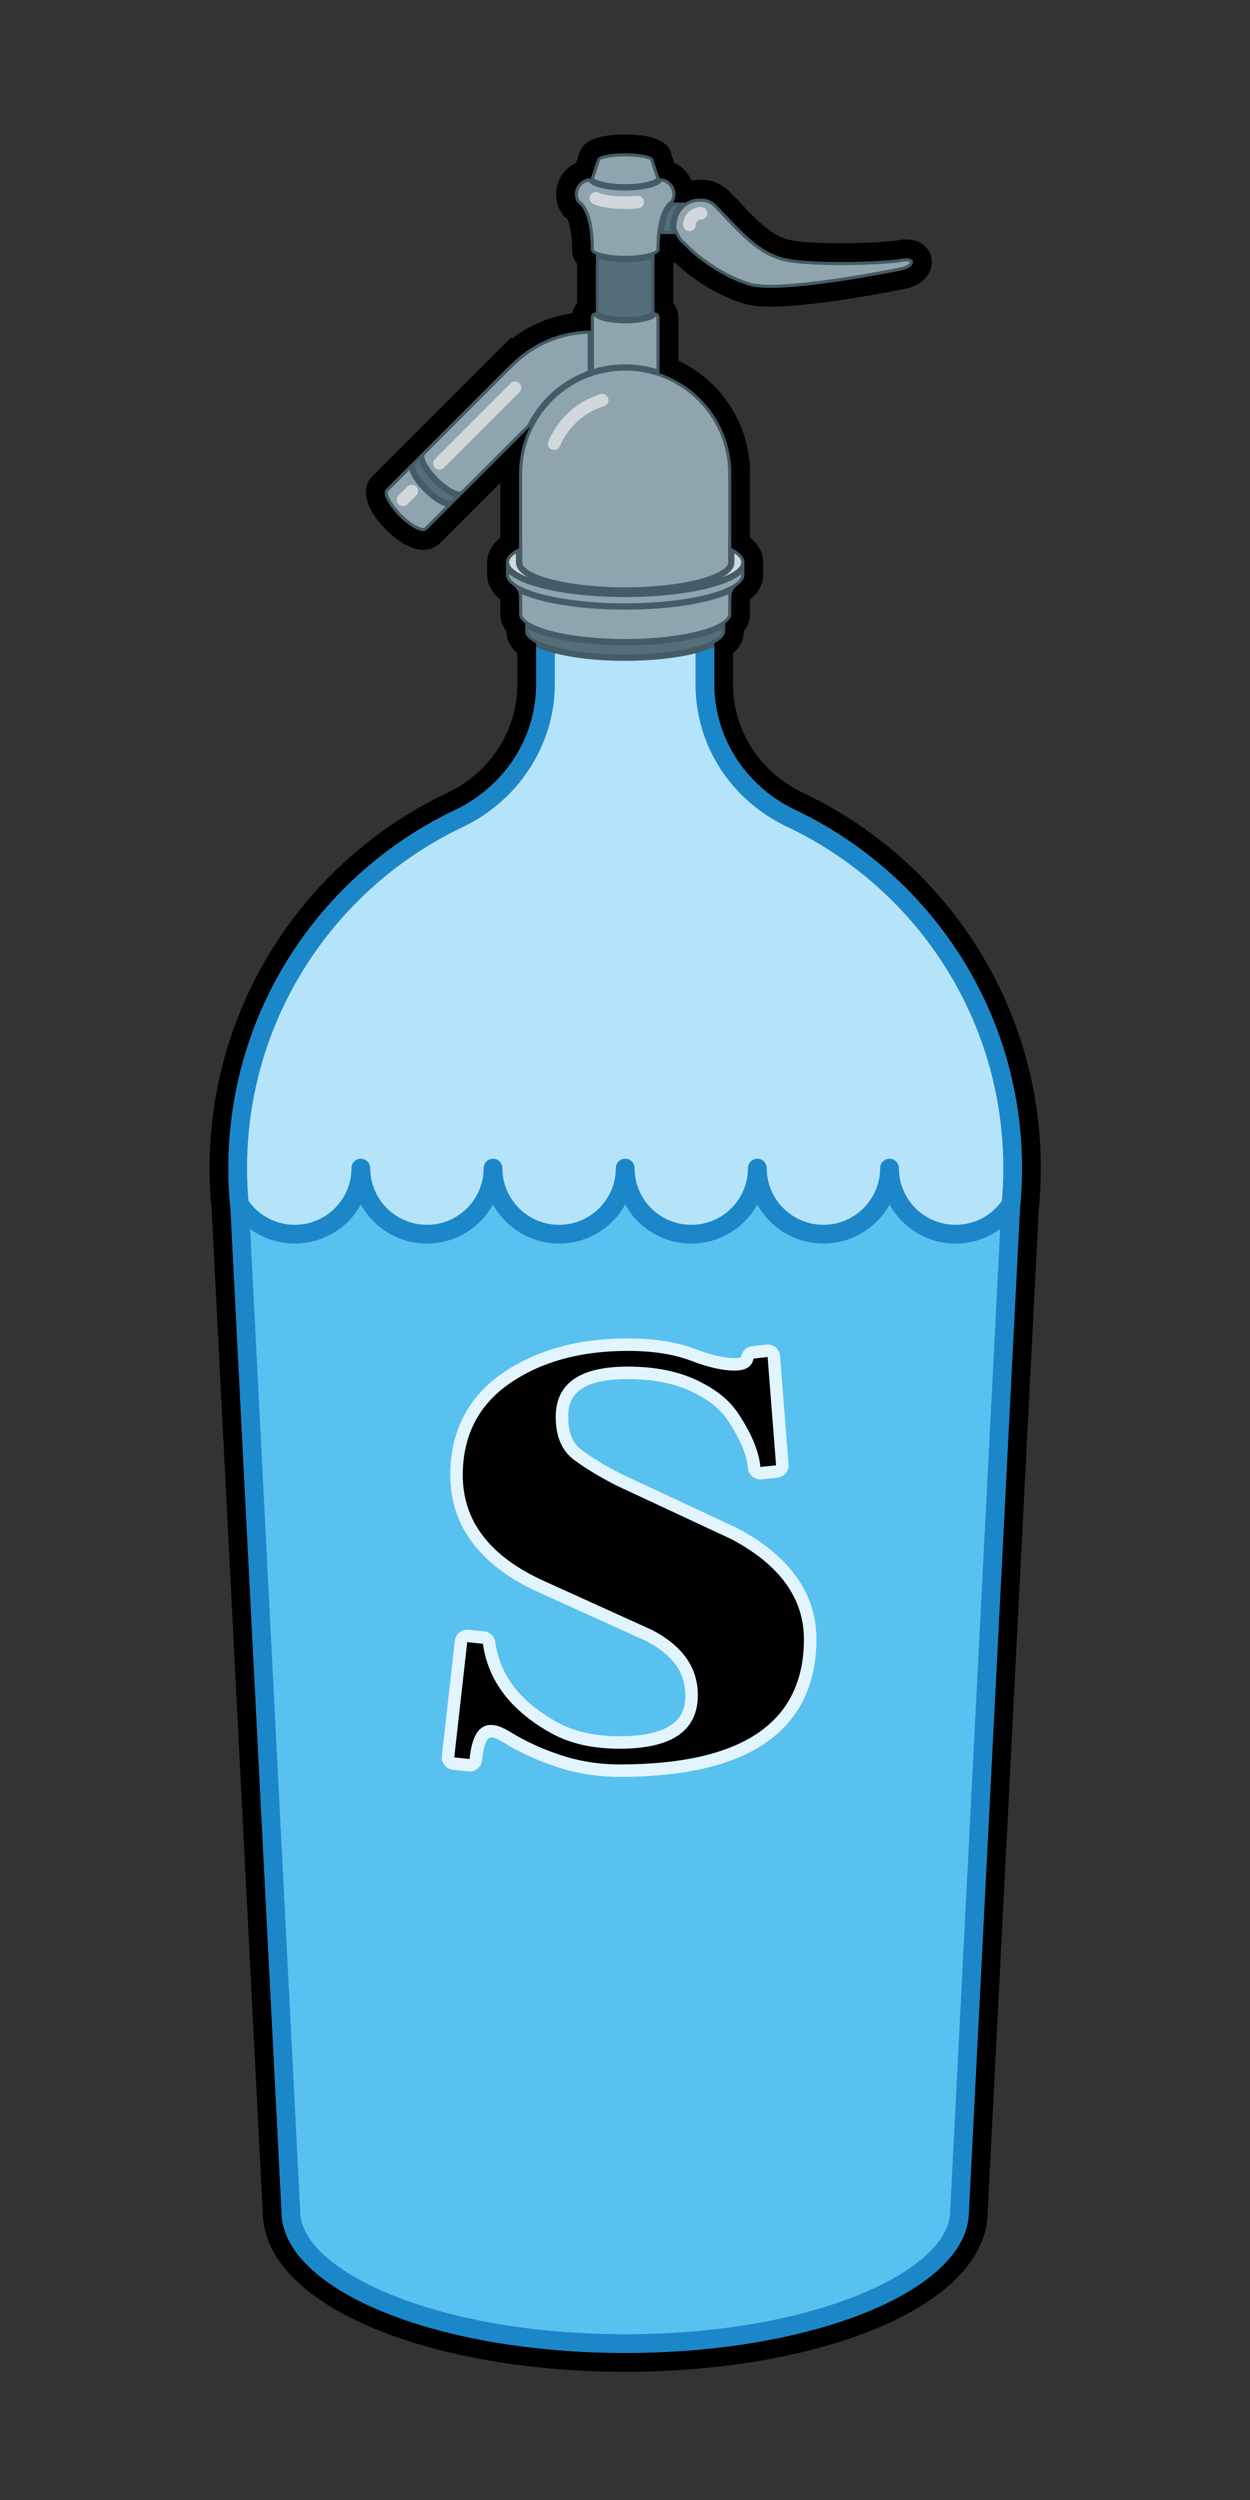 <?xml version="1.0" encoding="utf-8"?>
<!-- Generator: Adobe Illustrator 15.1.0, SVG Export Plug-In . SVG Version: 6.00 Build 0)  -->
<!DOCTYPE svg PUBLIC "-//W3C//DTD SVG 1.1//EN" "http://www.w3.org/Graphics/SVG/1.1/DTD/svg11.dtd">
<svg version="1.1" id="Layer_1" xmlns="http://www.w3.org/2000/svg" xmlns:xlink="http://www.w3.org/1999/xlink" x="0px" y="0px"
	 width="200px" height="400px" viewBox="0 0 200 400" enable-background="new 0 0 200 400" xml:space="preserve">
<rect x="0" y="0" width="200" height="400" fill="#333333" stroke="none"/>
<g>
	<path fill="#B5E4FA" d="M36.559,186.902c0,5.839,4.733,10.565,10.573,10.565c5.839,0,10.573-4.734,10.573-10.573
		c0,5.839,4.734,10.573,10.572,10.573c5.84,0,10.574-4.734,10.574-10.573c0,5.839,4.734,10.573,10.573,10.573
		c5.84,0,10.573-4.734,10.573-10.573c0,5.839,4.733,10.573,10.573,10.573c5.839,0,10.573-4.734,10.573-10.573
		c0,5.839,4.734,10.573,10.574,10.573c5.838,0,10.572-4.734,10.572-10.573c0,5.839,4.734,10.573,10.573,10.573
		c5.84,0,10.634-4.727,10.634-10.565c0-25.207-14.619-46.908-35.902-57.163c-7.835-3.585-13.255-11.255-13.286-20.229V87.48H85.807
		v22.043c-0.036,8.968-5.487,16.649-13.318,20.231C51.24,140.023,36.558,161.721,36.559,186.902z"/>
	<path fill="#58C1EF" d="M163.498,186.902c0,5.839-4.795,10.565-10.634,10.565s-10.573-4.734-10.573-10.573
		c0,5.839-4.734,10.573-10.572,10.573c-5.84,0-10.574-4.734-10.574-10.573c0,5.839-4.734,10.573-10.573,10.573
		s-10.573-4.734-10.573-10.573c0,5.839-4.734,10.573-10.573,10.573s-10.573-4.734-10.573-10.573c0,5.839-4.734,10.573-10.574,10.573
		c-5.838,0-10.572-4.734-10.572-10.573c0,5.839-4.734,10.573-10.573,10.573c-5.84,0-10.573-4.727-10.573-10.565
		c0,2.204,0.113,4.391,0.332,6.537l8.168,160.373c0,12.519,24.623,22.666,55,22.666c30.376,0,55-10.147,55-22.666l8.168-160.373
		C163.445,191.293,163.498,189.106,163.498,186.902z"/>
	<path fill="none" stroke="#1B87C9" stroke-width="3" stroke-linecap="round" stroke-linejoin="round" stroke-miterlimit="10" d="
		M163.468,186.895c0,5.839-4.734,10.573-10.573,10.573s-10.573-4.734-10.573-10.573c0,5.839-4.734,10.573-10.572,10.573
		c-5.84,0-10.574-4.734-10.574-10.573c0,5.839-4.734,10.573-10.573,10.573s-10.573-4.734-10.573-10.573
		c0,5.839-4.734,10.573-10.573,10.573s-10.573-4.734-10.573-10.573c0,5.839-4.734,10.573-10.574,10.573
		c-5.838,0-10.572-4.734-10.572-10.573c0,5.839-4.734,10.573-10.573,10.573c-5.84,0-10.573-4.734-10.573-10.573"/>
	<path fill="#1B87C9" d="M111.28,90.48v19.041c0.034,9.915,5.784,18.699,15.009,22.933c10.107,4.875,18.654,12.442,24.716,21.884
		c6.23,9.706,9.524,20.969,9.524,32.572c0,2.069-0.106,4.164-0.316,6.226l-0.008,0.075l-0.004,0.076l-8.168,160.373l-0.004,0.076
		v0.076c0,9.302-21.355,19.666-52,19.666s-52-10.364-52-19.666v-0.076l-0.004-0.076l-8.168-160.373l-0.004-0.076l-0.008-0.076
		c-0.211-2.06-0.316-4.154-0.316-6.225c0-11.588,3.292-22.844,9.521-32.55c6.057-9.438,14.593-17.007,24.686-21.891
		c9.098-4.176,15.002-13.175,15.041-22.946V90.48H111.28 M114.28,87.48H85.777v22.043c-0.036,8.968-5.487,16.649-13.318,20.231
		c-21.248,10.269-35.931,31.974-35.93,57.155c0,2.204,0.113,4.383,0.332,6.529l8.168,160.373c0,12.519,24.623,22.666,55,22.666
		c30.376,0,55-10.147,55-22.666l8.168-160.373c0.219-2.146,0.332-4.325,0.332-6.529c0-25.207-14.68-46.916-35.963-57.171
		c-7.835-3.585-13.255-11.255-13.286-20.229V87.48L114.28,87.48z"/>
	<rect x="104.715" y="32.396" fill="#546E7A" stroke="#455B65" stroke-miterlimit="10" width="7.062" height="5.045"/>
	
		<rect x="64.577" y="74.29" transform="matrix(0.707 0.707 -0.707 0.707 74.952 -26.276)" fill="#546E7A" stroke="#455B65" stroke-miterlimit="10" width="9.232" height="6.095"/>
	<path fill="#90A4AE" stroke="#455B65" stroke-miterlimit="10" d="M68.205,78.326c-1.803-1.804-2.771-3.758-2.164-4.365l-4.31,4.311
		c-0.607,0.607,0.36,2.561,2.163,4.364c1.804,1.803,3.758,2.771,4.365,2.163l4.31-4.31C71.962,81.097,70.008,80.129,68.205,78.326z"
		/>
	<path fill="#90A4AE" stroke="#455B65" stroke-miterlimit="10" d="M94.652,52.888c-5.026,0-9.561,2.049-12.849,5.346l-0.018-0.018
		L67.553,72.45c-0.607,0.607,0.36,2.561,2.164,4.364c1.803,1.803,3.756,2.771,4.363,2.163l14.233-14.233l-0.099-0.099h6.438V52.888z
		"/>
	<path fill="#546E7A" stroke="#455B65" stroke-miterlimit="10" d="M84.029,98.395v2.609c0,2.339,7.163,4.235,15.999,4.235
		c8.835,0,15.999-1.896,15.999-4.235v-2.609H84.029z"/>
	<path fill="#90A4AE" stroke="#455B65" stroke-miterlimit="10" d="M104.715,49.978c0,0.685-2.098,1.24-4.686,1.24
		s-4.686-0.556-4.686-1.24c-0.449,0-0.812,0.363-0.812,0.812v10.043h10.996V50.79C105.527,50.341,105.164,49.978,104.715,49.978z"/>
	<path fill="#90A4AE" stroke="#455B65" stroke-miterlimit="10" d="M104.527,25.521c0-0.552-2.014-1-4.498-1s-4.498,0.448-4.498,1
		l-1,3c0,0.804,2.461,1.456,5.498,1.456s5.498-0.652,5.498-1.456L104.527,25.521z"/>
	<path fill="#90A4AE" stroke="#455B65" stroke-miterlimit="10" d="M100.029,58.796c-9.379,0-16.981,7.603-16.981,16.981V98.25h0.001
		c0,2.483,7.602,4.495,16.98,4.495c9.378,0,16.98-2.012,16.98-4.495V75.777C117.01,66.398,109.407,58.796,100.029,58.796z"/>
	<path fill="#D0D8DC" stroke="#455B65" stroke-miterlimit="10" d="M83.049,89.978l-0.001-2.307
		c-1.343,0.691-2.101,1.476-2.101,2.307c0,2.79,8.543,5.052,19.082,5.052s19.082-2.262,19.082-5.052
		c0-0.831-0.759-1.615-2.102-2.307v2.307c0,2.482-7.603,4.495-16.98,4.495C90.65,94.473,83.049,92.461,83.049,89.978z"/>
	<path fill="#90A4AE" stroke="#455B65" stroke-miterlimit="10" d="M117.01,95.521c0-0.736,0.354-1.419,0.927-1.794
		c-2.688,1.928-9.69,3.302-17.907,3.303c-8.213,0-15.216-1.375-17.906-3.302c0.572,0.375,0.926,1.057,0.926,1.793l-0.001,2.729
		h0.001c0,2.483,7.602,4.495,16.98,4.495c9.378,0,16.98-2.012,16.98-4.495V95.521z"/>
	<path fill="#90A4AE" stroke="#455B65" stroke-miterlimit="10" d="M119.111,91.978v-2c0,2.79-8.543,5.052-19.082,5.052
		s-19.082-2.262-19.082-5.052v2c0,2.79,8.543,5.052,19.082,5.052S119.111,94.768,119.111,91.978z"/>
	<path fill="#546E7A" stroke="#455B65" stroke-miterlimit="10" d="M95.344,40.271v9.707c0,0.685,2.098,1.24,4.686,1.24
		s4.686-0.556,4.686-1.24v-9.707H95.344z"/>
	<path fill="#90A4AE" stroke="#455B65" stroke-miterlimit="10" d="M94.531,39.978c0-4.298-0.916-6.831-2.168-7.562
		c-0.242-0.39-0.384-0.85-0.384-1.343c0-1.409,1.143-2.551,2.552-2.551c0,0.804,2.461,1.456,5.498,1.456s5.498-0.652,5.498-1.456
		c1.409,0,2.552,1.142,2.552,2.551c0,0.493-0.142,0.953-0.384,1.343c-1.252,0.731-2.168,3.265-2.168,7.562
		c0,0.804-2.461,1.456-5.498,1.456S94.531,40.781,94.531,39.978z"/>
	<path fill="#90A4AE" stroke="#455B65" stroke-miterlimit="10" d="M144.215,41.396c-2.562,0.5-13.562,0.875-18.188,0
		c-4.494-0.85-7.408-4.465-11.077-8.258c-0.078-0.086-0.157-0.171-0.242-0.251c-0.026-0.026-0.051-0.053-0.077-0.079
		c-0.773-0.792-1.687-1.081-2.591-1.023c-0.047-0.001-0.091-0.014-0.138-0.014c-2.071,0-3.77,1.531-4.064,3.521
		c-0.195,0.734-0.159,1.486,0.241,2.149c0.002,0.004,0.005,0.007,0.007,0.01c0.28,0.688,0.745,1.271,1.326,1.715
		c2.433,2.634,6.738,5.479,10.617,6.579c4.752,1.349,21.748-1.974,24.186-2.474S146.777,40.896,144.215,41.396z"/>
	
		<line fill="none" stroke="#D0D8DC" stroke-width="2" stroke-linecap="round" stroke-miterlimit="10" x1="70.307" y1="74.14" x2="82.414" y2="62.032"/>
	
		<line fill="none" stroke="#D0D8DC" stroke-width="2" stroke-linecap="round" stroke-miterlimit="10" x1="64.466" y1="79.98" x2="65.883" y2="78.563"/>
	<path fill="none" stroke="#D0D8DC" stroke-width="2" stroke-linecap="round" stroke-miterlimit="10" d="M88.665,71
		c1.403-3.321,4.22-5.899,7.696-6.981"/>
	<path fill="none" stroke="#D0D8DC" stroke-width="2" stroke-linecap="round" stroke-miterlimit="10" d="M102.031,32.334
		c-0.621,0.064-1.296,0.1-2.002,0.1c-1.996,0-3.743-0.282-4.707-0.703"/>
	<path fill="none" stroke="#D0D8DC" stroke-width="2" stroke-linecap="round" stroke-miterlimit="10" d="M110.314,35.978
		c0-1.026,0.832-1.858,1.857-1.858"/>
	<path d="M100.029,24.521c2.484,0,4.498,0.448,4.498,1l1,3c1.409,0,2.552,1.142,2.552,2.551c0,0.485-0.14,0.938-0.375,1.323h2.031
		c0.629-0.394,1.368-0.625,2.167-0.625c0.047,0,0.091,0.013,0.138,0.014c0.074-0.005,0.147-0.007,0.222-0.007
		c0.831,0,1.659,0.303,2.369,1.03c0.026,0.026,0.051,0.053,0.077,0.079c0.085,0.08,0.164,0.165,0.242,0.251
		c3.669,3.793,6.583,7.408,11.077,8.258c2.014,0.381,5.233,0.525,8.44,0.525c4.161,0,8.3-0.243,9.747-0.525
		c0.297-0.058,0.558-0.084,0.783-0.084c1.719,0,1.372,1.518-0.783,1.959c-2.031,0.417-14.174,2.794-20.914,2.794
		c-1.348,0-2.479-0.096-3.271-0.32c-3.879-1.101-8.185-3.945-10.617-6.579c-0.581-0.443-1.046-1.027-1.326-1.715
		c-0.002-0.003-0.005-0.006-0.007-0.01h-2.421c-0.08,0.768-0.131,1.603-0.131,2.537c0,0.278-0.301,0.537-0.812,0.759v9.241
		c0.449,0,0.812,0.363,0.812,0.812v8.934c6.676,2.287,11.482,8.602,11.482,16.054v11.894c1.343,0.691,2.102,1.476,2.102,2.307v2
		c0,0.667-0.5,1.302-1.387,1.885c0.053-0.035,0.11-0.069,0.164-0.104c-0.544,0.381-0.879,1.046-0.879,1.762v2.729
		c0,0.525-0.357,1.027-0.982,1.495v1.259c0,0.691-0.639,1.342-1.747,1.918v6.589c0.031,8.974,5.451,16.644,13.286,20.229
		c21.283,10.255,35.963,31.964,35.963,57.171c0,2.204-0.113,4.383-0.332,6.529l-8.168,160.373c0,12.519-24.624,22.666-55,22.666
		c-30.377,0-55-10.147-55-22.666l-8.168-160.373c-0.219-2.146-0.332-4.325-0.332-6.529c-0.001-25.182,14.682-46.887,35.93-57.155
		c7.831-3.582,13.282-11.264,13.318-20.231v-6.601c-1.109-0.577-1.748-1.228-1.748-1.919v-1.259c-0.624-0.469-0.98-0.97-0.98-1.495
		h-0.001v-2.737c-0.003-0.711-0.333-1.37-0.873-1.75c0.052,0.033,0.109,0.067,0.161,0.101c-0.889-0.583-1.389-1.219-1.389-1.886v-2
		c0-0.831,0.758-1.615,2.101-2.307V75.777c0-2.72,0.655-5.28,1.792-7.559L74.612,78.446l-2.043,2.043l-2.267,2.267l-2.043,2.043
		c-0.123,0.123-0.302,0.182-0.522,0.182c-0.87,0-2.404-0.907-3.843-2.345c-1.803-1.804-2.771-3.757-2.163-4.364l4.31-4.311v0.001
		l1.512-1.512l14.233-14.234l0.018,0.018c3.261-3.27,7.75-5.307,12.728-5.34V50.79c0-0.449,0.363-0.812,0.812-0.812v-9.241
		c-0.512-0.222-0.812-0.48-0.812-0.759c0-4.298-0.916-6.831-2.168-7.562c-0.242-0.39-0.384-0.85-0.384-1.343
		c0-1.409,1.143-2.551,2.552-2.551l1-3C95.531,24.97,97.545,24.521,100.029,24.521 M117.01,94.276
		c0.176-0.091,0.345-0.183,0.5-0.276c-0.154,0.093-0.325,0.185-0.5,0.274V94.276 M82.569,94.013
		c0.149,0.089,0.311,0.177,0.479,0.263v-0.001C82.881,94.188,82.718,94.101,82.569,94.013c-0.007-0.005-0.013-0.009-0.021-0.013
		C82.557,94.004,82.562,94.008,82.569,94.013 M117.937,93.727c-0.016,0.011-0.031,0.021-0.048,0.032
		C117.904,93.748,117.92,93.737,117.937,93.727 M82.123,93.728c0.018,0.011,0.035,0.022,0.052,0.035
		C82.156,93.751,82.14,93.739,82.123,93.728 M100.029,21.521c-4.549,0-7.048,1.125-7.442,3.347l-0.39,1.168
		c-1.898,0.883-3.218,2.809-3.218,5.036c0,1.034,0.288,2.045,0.835,2.925l0.393,0.634l0.503,0.293
		c0.265,0.391,0.821,1.872,0.821,5.054c0,0.46,0.105,1.359,0.812,2.215v6.247c-0.376,0.479-0.641,1.051-0.752,1.674
		c-3.509,0.507-6.809,1.885-9.643,4.023l-0.146-0.146l-2.139,2.104L65.432,70.329l-1.512,1.512l-4.31,4.31
		c-0.595,0.595-1.824,2.291-0.39,5.187c0.559,1.125,1.441,2.308,2.553,3.42c0.97,0.97,3.491,3.224,5.964,3.224
		c1.021,0,1.96-0.377,2.644-1.061l2.043-2.042l2.267-2.268l2.043-2.043l3.314-3.314v8.787c-1.695,1.355-2.101,2.835-2.101,3.938v2
		c0,1.062,0.383,2.559,2.101,3.93v2.343c0.001,0.744,0.198,1.736,0.981,2.738v0.016c0,0.988,0.342,2.3,1.748,3.509v5.011
		c-0.03,7.542-4.463,14.254-11.566,17.504l-0.029,0.013l-0.027,0.014c-11.104,5.365-20.492,13.688-27.153,24.066
		c-6.851,10.675-10.473,23.051-10.472,35.79c0,2.247,0.113,4.521,0.34,6.758l8.16,160.226c0.047,7.318,6.422,13.963,17.965,18.72
		c10.742,4.427,24.961,6.865,40.035,6.865s29.292-2.438,40.034-6.865c11.543-4.757,17.919-11.401,17.966-18.72l8.16-160.226
		c0.226-2.239,0.34-4.512,0.34-6.758c0-12.755-3.622-25.139-10.476-35.813c-6.666-10.383-16.066-18.703-27.186-24.061l-0.026-0.013
		l-0.027-0.013c-7.088-3.242-11.508-9.952-11.534-17.51v-4.989c1.405-1.209,1.747-2.52,1.747-3.508v-0.014
		c0.785-1.004,0.982-1.997,0.982-2.74v-2.342c1.718-1.372,2.102-2.869,2.102-3.931v-2c0-1.103-0.405-2.581-2.102-3.937V75.777
		c0-7.797-4.534-14.809-11.482-18.071V50.79c0-0.886-0.304-1.702-0.812-2.351v-6.247c0.072-0.088,0.139-0.177,0.199-0.265
		c3.025,2.972,7.442,5.609,11.296,6.703c1.028,0.291,2.367,0.434,4.091,0.434c7.515,0,20.949-2.738,21.517-2.854
		c3.18-0.652,4.435-2.854,4.255-4.623c-0.16-1.577-1.503-3.275-4.074-3.275c-0.427,0-0.883,0.047-1.357,0.14
		c-1.009,0.197-4.758,0.47-9.173,0.47c-3.473,0-6.271-0.168-7.883-0.473c-2.992-0.566-5.265-2.962-8.141-5.995
		c-0.427-0.45-0.86-0.907-1.306-1.367c-0.104-0.114-0.211-0.227-0.322-0.334l-0.042-0.044c-1.232-1.262-2.794-1.931-4.513-1.931
		c-0.044,0-0.088,0-0.132,0.001c-0.069-0.005-0.146-0.008-0.228-0.008c-0.429,0-0.854,0.039-1.271,0.116
		c-0.541-1.257-1.532-2.275-2.77-2.851l-0.39-1.168C107.077,22.646,104.578,21.521,100.029,21.521L100.029,21.521z"/>
	<g>
		<g>
			<path d="M99.131,283.307c-3.056,0-6.037-0.428-8.863-1.271c-3.331-1.011-6.426-2.39-9.201-4.101
				c-1.016-0.633-1.862-0.952-2.521-0.952c-1.315,0-2.126,1.53-2.41,4.548c-0.024,0.266-0.154,0.511-0.361,0.68
				c-0.18,0.147-0.404,0.227-0.634,0.227c-0.034,0-0.069-0.002-0.104-0.006l-2.458-0.256c-0.266-0.027-0.508-0.159-0.676-0.367
				c-0.167-0.208-0.244-0.474-0.215-0.738l2.074-18.436c0.058-0.511,0.49-0.889,0.993-0.889c0.034,0,0.067,0.002,0.103,0.005
				l2.509,0.256c0.458,0.047,0.825,0.4,0.889,0.856c0.787,5.603,4.296,10.17,10.429,13.577c2.822,1.564,6.338,2.358,10.447,2.358
				c7.752,0,11.521-2.479,11.521-7.578c0-4.052-2.235-7.179-6.834-9.559l-17.287-7.837c-4.434-2.005-7.837-4.547-10.114-7.554
				c-2.223-2.929-3.359-6.36-3.377-10.2c0-6.69,2.688-11.93,7.986-15.576c5.164-3.549,11.695-5.349,19.411-5.349
				c4.115,0,7.656,0.557,10.522,1.653c2.604,0.993,4.811,1.496,6.556,1.496c1.873,0,2.005-0.765,2.062-1.091
				c0.076-0.438,0.431-0.772,0.872-0.823l2.254-0.256c0.038-0.005,0.076-0.007,0.113-0.007c0.231,0,0.456,0.08,0.637,0.229
				c0.209,0.173,0.339,0.423,0.36,0.693l1.356,17.335c0.042,0.541-0.355,1.018-0.896,1.072l-2.509,0.256
				c-0.034,0.004-0.067,0.006-0.102,0.006c-0.23,0-0.455-0.08-0.635-0.228c-0.206-0.169-0.336-0.414-0.36-0.679
				c-0.223-2.363-1.39-5.127-3.47-8.215c-1.307-1.937-3.414-3.59-6.263-4.914c-2.883-1.34-6.415-2.019-10.499-2.019
				c-7.08,0-10.521,2.311-10.521,7.064c0,2.77,0.802,4.729,2.45,5.991c1.668,1.271,3.927,2.645,6.712,4.079l18.399,8.586
				c8.061,4.286,12.133,9.958,12.15,16.88C129.627,276.226,119.366,283.307,99.131,283.307z"/>
			<path fill="#E2F4FD" d="M100.437,216.146c4.012,0,7.4,0.529,10.165,1.588c2.731,1.041,5.036,1.562,6.913,1.562
				c1.81,0,2.825-0.64,3.047-1.92l2.254-0.257l1.356,17.335l-2.509,0.256c-0.239-2.544-1.451-5.437-3.636-8.68
				c-1.417-2.1-3.641-3.854-6.67-5.262c-3.03-1.408-6.67-2.112-10.921-2.112c-7.681,0-11.521,2.688-11.521,8.064
				c0,3.073,0.947,5.335,2.842,6.785c1.725,1.314,4.012,2.706,6.862,4.174l18.435,8.604c7.699,4.096,11.557,9.422,11.573,15.977
				c0,13.365-9.832,20.048-29.496,20.048c-2.97,0-5.829-0.409-8.577-1.229c-3.261-0.989-6.247-2.32-8.962-3.994
				c-1.178-0.733-2.193-1.101-3.047-1.101c-1.929,0-3.063,1.817-3.405,5.454l-2.458-0.256l2.074-18.436l2.509,0.256
				c0.837,5.957,4.481,10.729,10.934,14.312c2.987,1.656,6.631,2.484,10.933,2.484c8.348,0,12.521-2.859,12.521-8.578
				c0-4.42-2.458-7.902-7.374-10.446l-17.334-7.86c-4.302-1.945-7.545-4.361-9.729-7.246c-2.1-2.766-3.158-5.966-3.175-9.602
				c0-6.366,2.518-11.282,7.553-14.748C86.61,217.869,92.893,216.146,100.437,216.146 M100.437,214.146
				c-7.922,0-14.644,1.858-19.978,5.523c-5.588,3.846-8.42,9.362-8.42,16.396c0.019,4.07,1.224,7.705,3.582,10.811
				c2.377,3.14,5.91,5.784,10.498,7.859l17.284,7.838c4.204,2.188,6.248,5.017,6.248,8.646c0,1.799,0,6.578-10.521,6.578
				c-3.938,0-7.289-0.752-9.963-2.233c-5.925-3.291-9.172-7.492-9.923-12.842c-0.128-0.911-0.862-1.618-1.777-1.711l-2.509-0.256
				c-0.069-0.008-0.138-0.011-0.205-0.011c-1.006,0-1.871,0.756-1.985,1.776l-2.074,18.436c-0.06,0.53,0.095,1.062,0.429,1.478
				c0.334,0.415,0.821,0.68,1.352,0.735l2.458,0.256c0.069,0.007,0.138,0.011,0.207,0.011c0.46,0,0.909-0.159,1.269-0.453
				c0.412-0.339,0.673-0.828,0.723-1.359c0.158-1.68,0.623-3.642,1.414-3.642c0.213,0,0.832,0.078,1.99,0.798
				c2.855,1.762,6.029,3.177,9.438,4.211c2.928,0.874,6.006,1.315,9.158,1.315c10.194,0,18.016-1.803,23.246-5.357
				c5.475-3.721,8.25-9.337,8.25-16.69c-0.019-7.325-4.27-13.293-12.634-17.742c-0.031-0.017-0.062-0.032-0.094-0.047l-18.398-8.587
				c-2.718-1.4-4.915-2.736-6.532-3.969c-1.381-1.058-2.054-2.757-2.054-5.194c0-2.823,1.082-6.064,9.521-6.064
				c3.938,0,7.328,0.647,10.078,1.926c2.681,1.246,4.651,2.783,5.854,4.566c1.985,2.946,3.097,5.554,3.303,7.749
				c0.05,0.53,0.31,1.02,0.722,1.357c0.359,0.296,0.809,0.455,1.27,0.455c0.067,0,0.135-0.004,0.203-0.011l2.509-0.256
				c1.08-0.11,1.876-1.062,1.791-2.146l-1.356-17.335c-0.043-0.54-0.303-1.041-0.722-1.387c-0.359-0.297-0.811-0.457-1.272-0.457
				c-0.075,0-0.15,0.005-0.226,0.013l-2.254,0.257c-0.883,0.101-1.594,0.771-1.745,1.646c-0.011,0.065-0.023,0.094-0.026,0.1
				c0,0,0,0-0.001,0c-0.01,0-0.26,0.162-1.049,0.162c-1.623,0-3.71-0.481-6.201-1.431
				C108.335,214.725,104.675,214.146,100.437,214.146L100.437,214.146z"/>
		</g>
	</g>
</g>
</svg>
